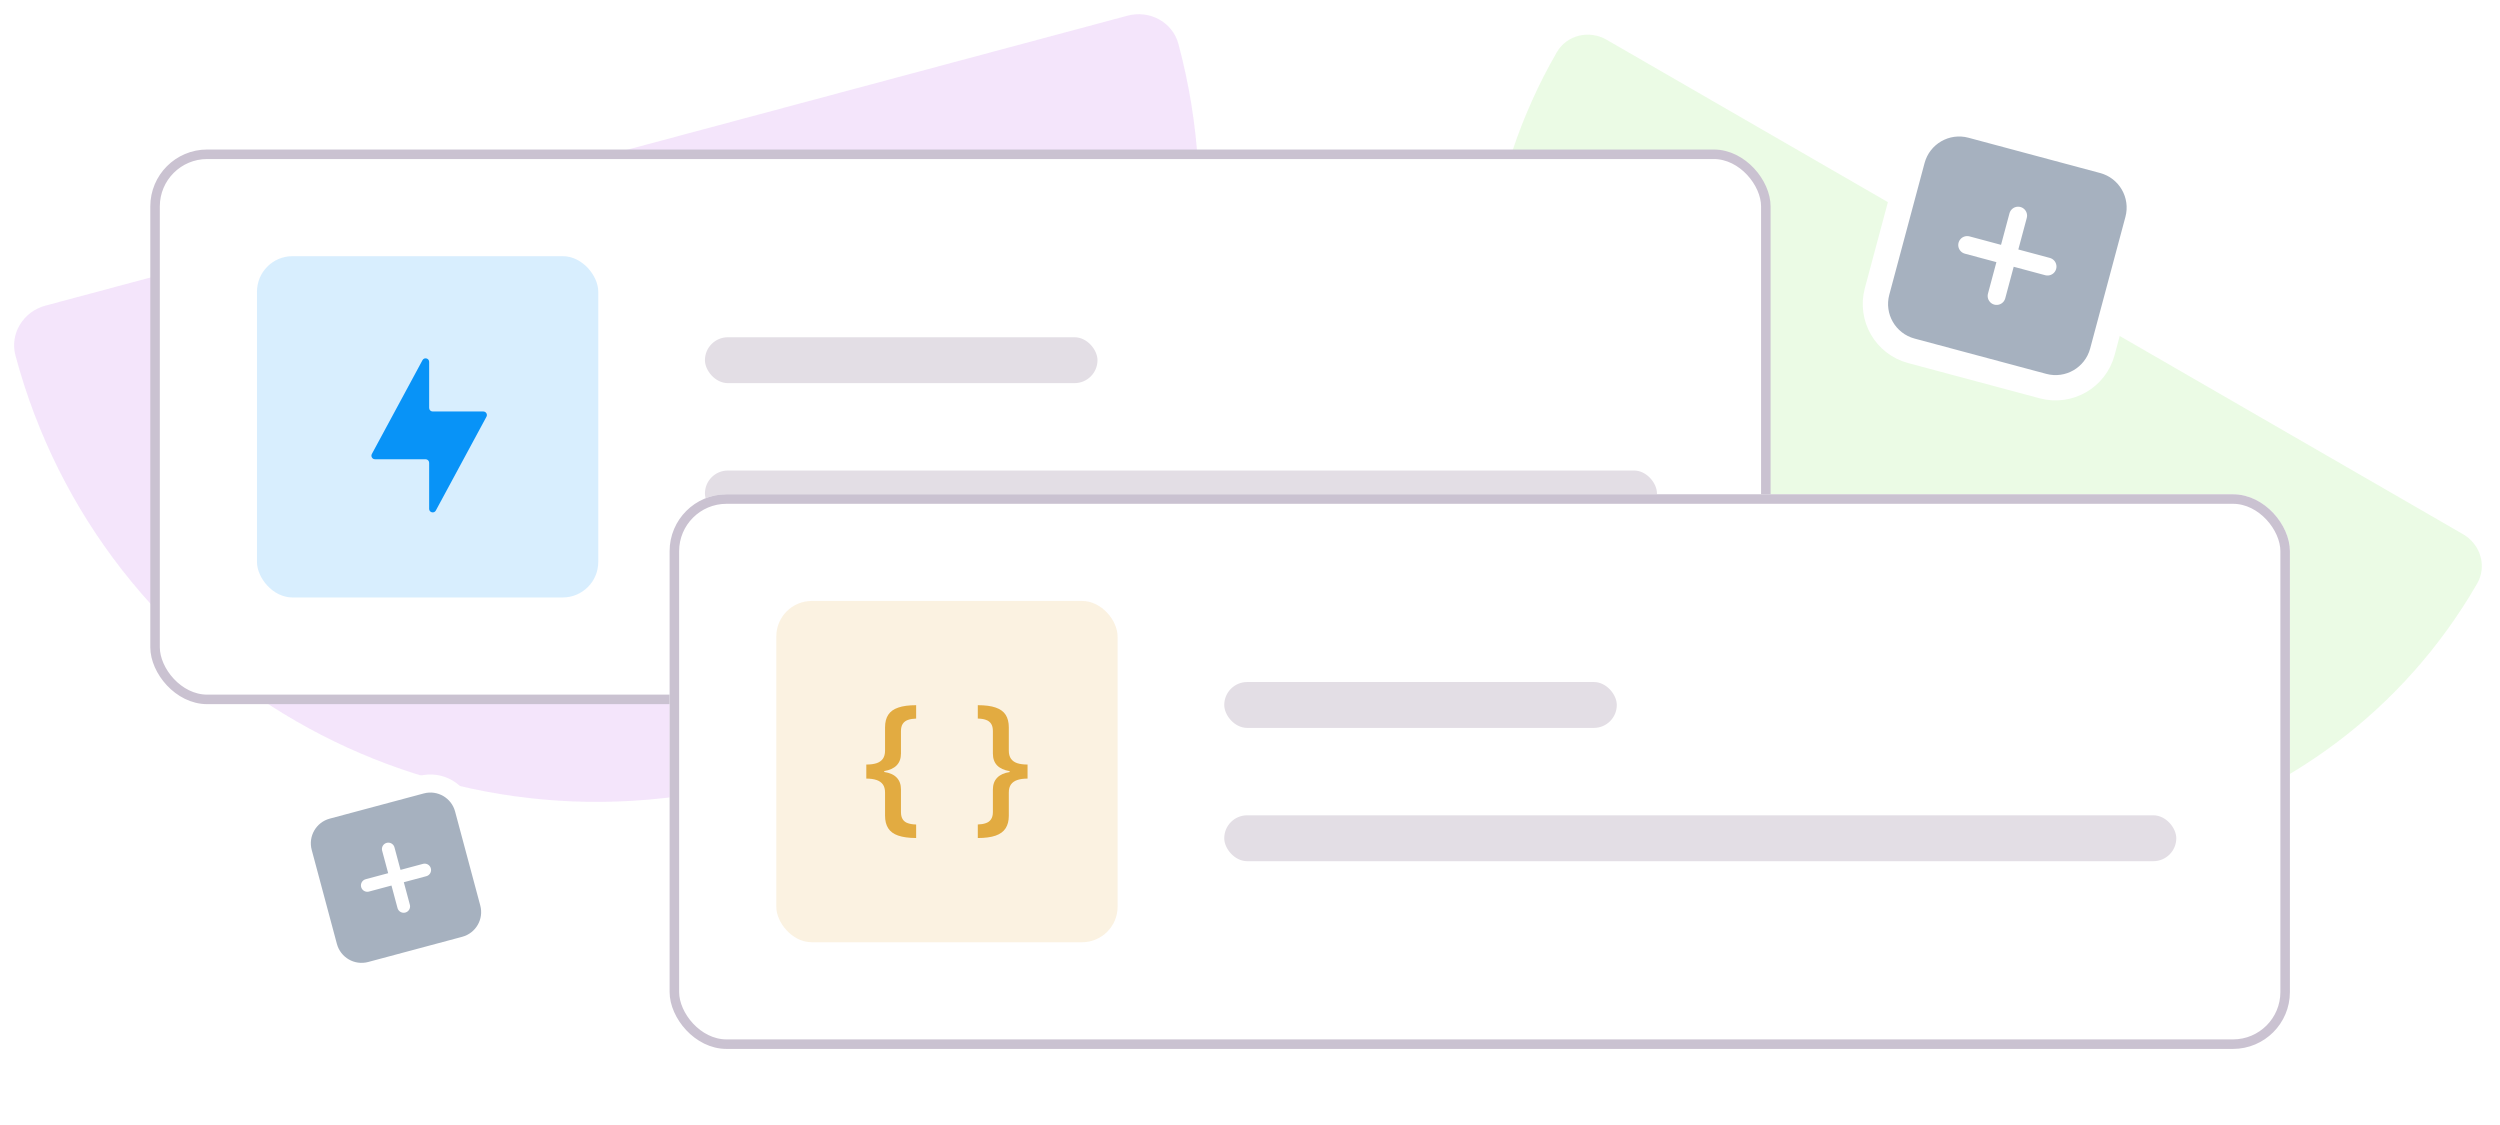 <svg width="360" height="162" viewBox="0 0 360 162" fill="none" xmlns="http://www.w3.org/2000/svg">
<path opacity="0.85" d="M6.539 44.012C3.369 44.861 1.378 48.031 2.228 51.2C14.619 97.445 62.152 124.888 108.397 112.497C154.641 100.106 182.084 52.572 169.693 6.328C168.844 3.159 165.535 1.409 162.365 2.258L6.539 44.012Z" fill="#F2E0FA"/>
<path opacity="0.85" d="M231.359 5.727C228.851 4.279 225.63 5.015 224.182 7.523C203.053 44.119 215.592 90.915 252.188 112.044C288.784 133.172 335.58 120.634 356.709 84.037C358.157 81.529 357.184 78.372 354.675 76.924L231.359 5.727Z" fill="#E8FAE0"/>
<rect x="22.328" y="22.216" width="231.952" height="78.496" rx="7.506" fill="white"/>
<rect x="37.004" y="36.889" width="49.147" height="49.147" rx="5.119" fill="#0893F7" fill-opacity="0.16"/>
<path fill-rule="evenodd" clip-rule="evenodd" d="M61.798 52.113C61.798 51.581 61.088 51.402 60.836 51.869L53.546 65.376C53.362 65.717 53.609 66.131 53.996 66.131L61.285 66.131C61.568 66.131 61.797 66.36 61.797 66.643L61.797 73.273C61.797 73.805 62.507 73.984 62.759 73.516L70.049 60.01C70.234 59.669 69.987 59.255 69.599 59.255L62.31 59.255C62.027 59.255 61.798 59.026 61.798 58.743L61.798 52.113Z" fill="#0893F7"/>
<rect x="101.51" y="48.564" width="56.529" height="6.607" rx="3.304" fill="#E3DEE5"/>
<rect x="101.51" y="67.756" width="137.094" height="6.607" rx="3.304" fill="#E3DEE5"/>
<rect x="22.328" y="22.216" width="231.952" height="78.496" rx="7.506" stroke="#CAC2D1" stroke-width="1.371"/>
<g filter="url(#filter0_d_1829_173388)">
<rect x="96.424" y="67.075" width="233.323" height="79.867" rx="8.191" fill="white"/>
<rect x="111.786" y="82.433" width="49.147" height="49.147" rx="5.119" fill="#E2AB41" fill-opacity="0.16"/>
<path d="M131.924 116.573C130.853 116.566 129.989 116.448 129.332 116.219C128.675 115.991 128.196 115.637 127.896 115.159C127.597 114.688 127.447 114.088 127.447 113.36L127.447 110.029C127.447 109.543 127.343 109.154 127.136 108.861C126.929 108.568 126.625 108.354 126.226 108.219C125.826 108.083 125.333 108.015 124.748 108.015L124.748 105.991C125.333 105.991 125.826 105.927 126.226 105.798C126.625 105.662 126.929 105.448 127.136 105.155C127.343 104.855 127.447 104.466 127.447 103.988L127.447 100.636C127.447 99.9 127.6 99.297 127.907 98.826C128.214 98.354 128.696 98.008 129.353 97.787C130.017 97.558 130.874 97.444 131.924 97.444L131.924 99.372C131.467 99.386 131.074 99.45 130.745 99.564C130.417 99.679 130.167 99.868 129.996 100.132C129.824 100.389 129.739 100.743 129.739 101.192L129.739 104.406C129.739 105.113 129.535 105.677 129.128 106.098C128.728 106.519 128.128 106.798 127.329 106.933L127.329 107.062C128.136 107.183 128.739 107.458 129.139 107.887C129.539 108.308 129.739 108.872 129.739 109.579L129.739 112.824C129.739 113.274 129.824 113.627 129.996 113.884C130.167 114.149 130.417 114.334 130.745 114.441C131.074 114.556 131.467 114.616 131.924 114.623L131.924 116.573Z" fill="#E2AB41"/>
<path d="M140.802 116.573L140.802 114.623C141.252 114.609 141.638 114.545 141.959 114.431C142.288 114.323 142.538 114.138 142.709 113.874C142.887 113.617 142.977 113.263 142.977 112.813L142.977 109.589C142.977 108.883 143.18 108.319 143.587 107.897C143.994 107.469 144.594 107.194 145.387 107.073L145.387 106.944C144.587 106.808 143.983 106.53 143.577 106.109C143.177 105.687 142.977 105.123 142.977 104.416L142.977 101.182C142.977 100.732 142.891 100.379 142.72 100.121C142.548 99.857 142.298 99.668 141.97 99.554C141.649 99.44 141.259 99.379 140.802 99.372L140.802 97.444C141.866 97.444 142.727 97.558 143.384 97.787C144.041 98.015 144.519 98.365 144.819 98.836C145.119 99.308 145.269 99.911 145.269 100.646L145.269 103.977C145.269 104.463 145.372 104.855 145.579 105.155C145.786 105.448 146.09 105.662 146.49 105.798C146.89 105.927 147.382 105.991 147.968 105.991L147.968 108.015C147.382 108.015 146.89 108.083 146.49 108.219C146.09 108.354 145.786 108.568 145.579 108.861C145.372 109.154 145.269 109.539 145.269 110.018L145.269 113.37C145.269 114.099 145.115 114.698 144.808 115.17C144.501 115.648 144.019 116.001 143.362 116.23C142.705 116.458 141.852 116.573 140.802 116.573Z" fill="#E2AB41"/>
<rect x="176.291" y="94.109" width="56.529" height="6.607" rx="3.304" fill="#E3DEE5"/>
<rect x="176.291" y="113.301" width="137.094" height="6.607" rx="3.304" fill="#E3DEE5"/>
<rect x="97.109" y="67.76" width="231.952" height="78.496" rx="7.506" stroke="#CAC2D1" stroke-width="1.371"/>
</g>
<path d="M302.889 23.154L283.923 18.072C280.201 17.075 276.376 19.284 275.378 23.006L270.297 41.971C269.299 45.693 271.508 49.519 275.23 50.516L294.195 55.598C297.917 56.595 301.743 54.386 302.741 50.664L307.822 31.699C308.82 27.977 306.611 24.151 302.889 23.154Z" fill="#A6B1BF" stroke="white" stroke-width="3.645"/>
<path d="M290.61 31.051L287.511 42.62M294.844 38.385L283.275 35.285" stroke="white" stroke-width="2.577" stroke-linecap="round" stroke-linejoin="round"/>
<path d="M60.689 112.997L47.151 116.624C44.495 117.336 42.918 120.067 43.63 122.724L47.257 136.262C47.969 138.918 50.7 140.495 53.357 139.783L66.895 136.156C69.552 135.444 71.128 132.713 70.416 130.056L66.789 116.518C66.077 113.861 63.346 112.285 60.689 112.997Z" fill="#A6B1BF" stroke="white" stroke-width="2.602"/>
<path d="M55.917 122.261L58.13 130.519M61.153 125.284L52.894 127.496" stroke="white" stroke-width="1.84" stroke-linecap="round" stroke-linejoin="round"/>
<defs>
<filter id="filter0_d_1829_173388" x="85.483" y="60.237" width="255.206" height="101.75" filterUnits="userSpaceOnUse" color-interpolation-filters="sRGB">
<feFlood flood-opacity="0" result="BackgroundImageFix"/>
<feColorMatrix in="SourceAlpha" type="matrix" values="0 0 0 0 0 0 0 0 0 0 0 0 0 0 0 0 0 0 127 0" result="hardAlpha"/>
<feOffset dy="4.103"/>
<feGaussianBlur stdDeviation="5.471"/>
<feColorMatrix type="matrix" values="0 0 0 0 0.825 0 0 0 0 0.828 0 0 0 0 0.85 0 0 0 0.5 0"/>
<feBlend mode="normal" in2="BackgroundImageFix" result="effect1_dropShadow_1829_173388"/>
<feBlend mode="normal" in="SourceGraphic" in2="effect1_dropShadow_1829_173388" result="shape"/>
</filter>
</defs>
</svg>
